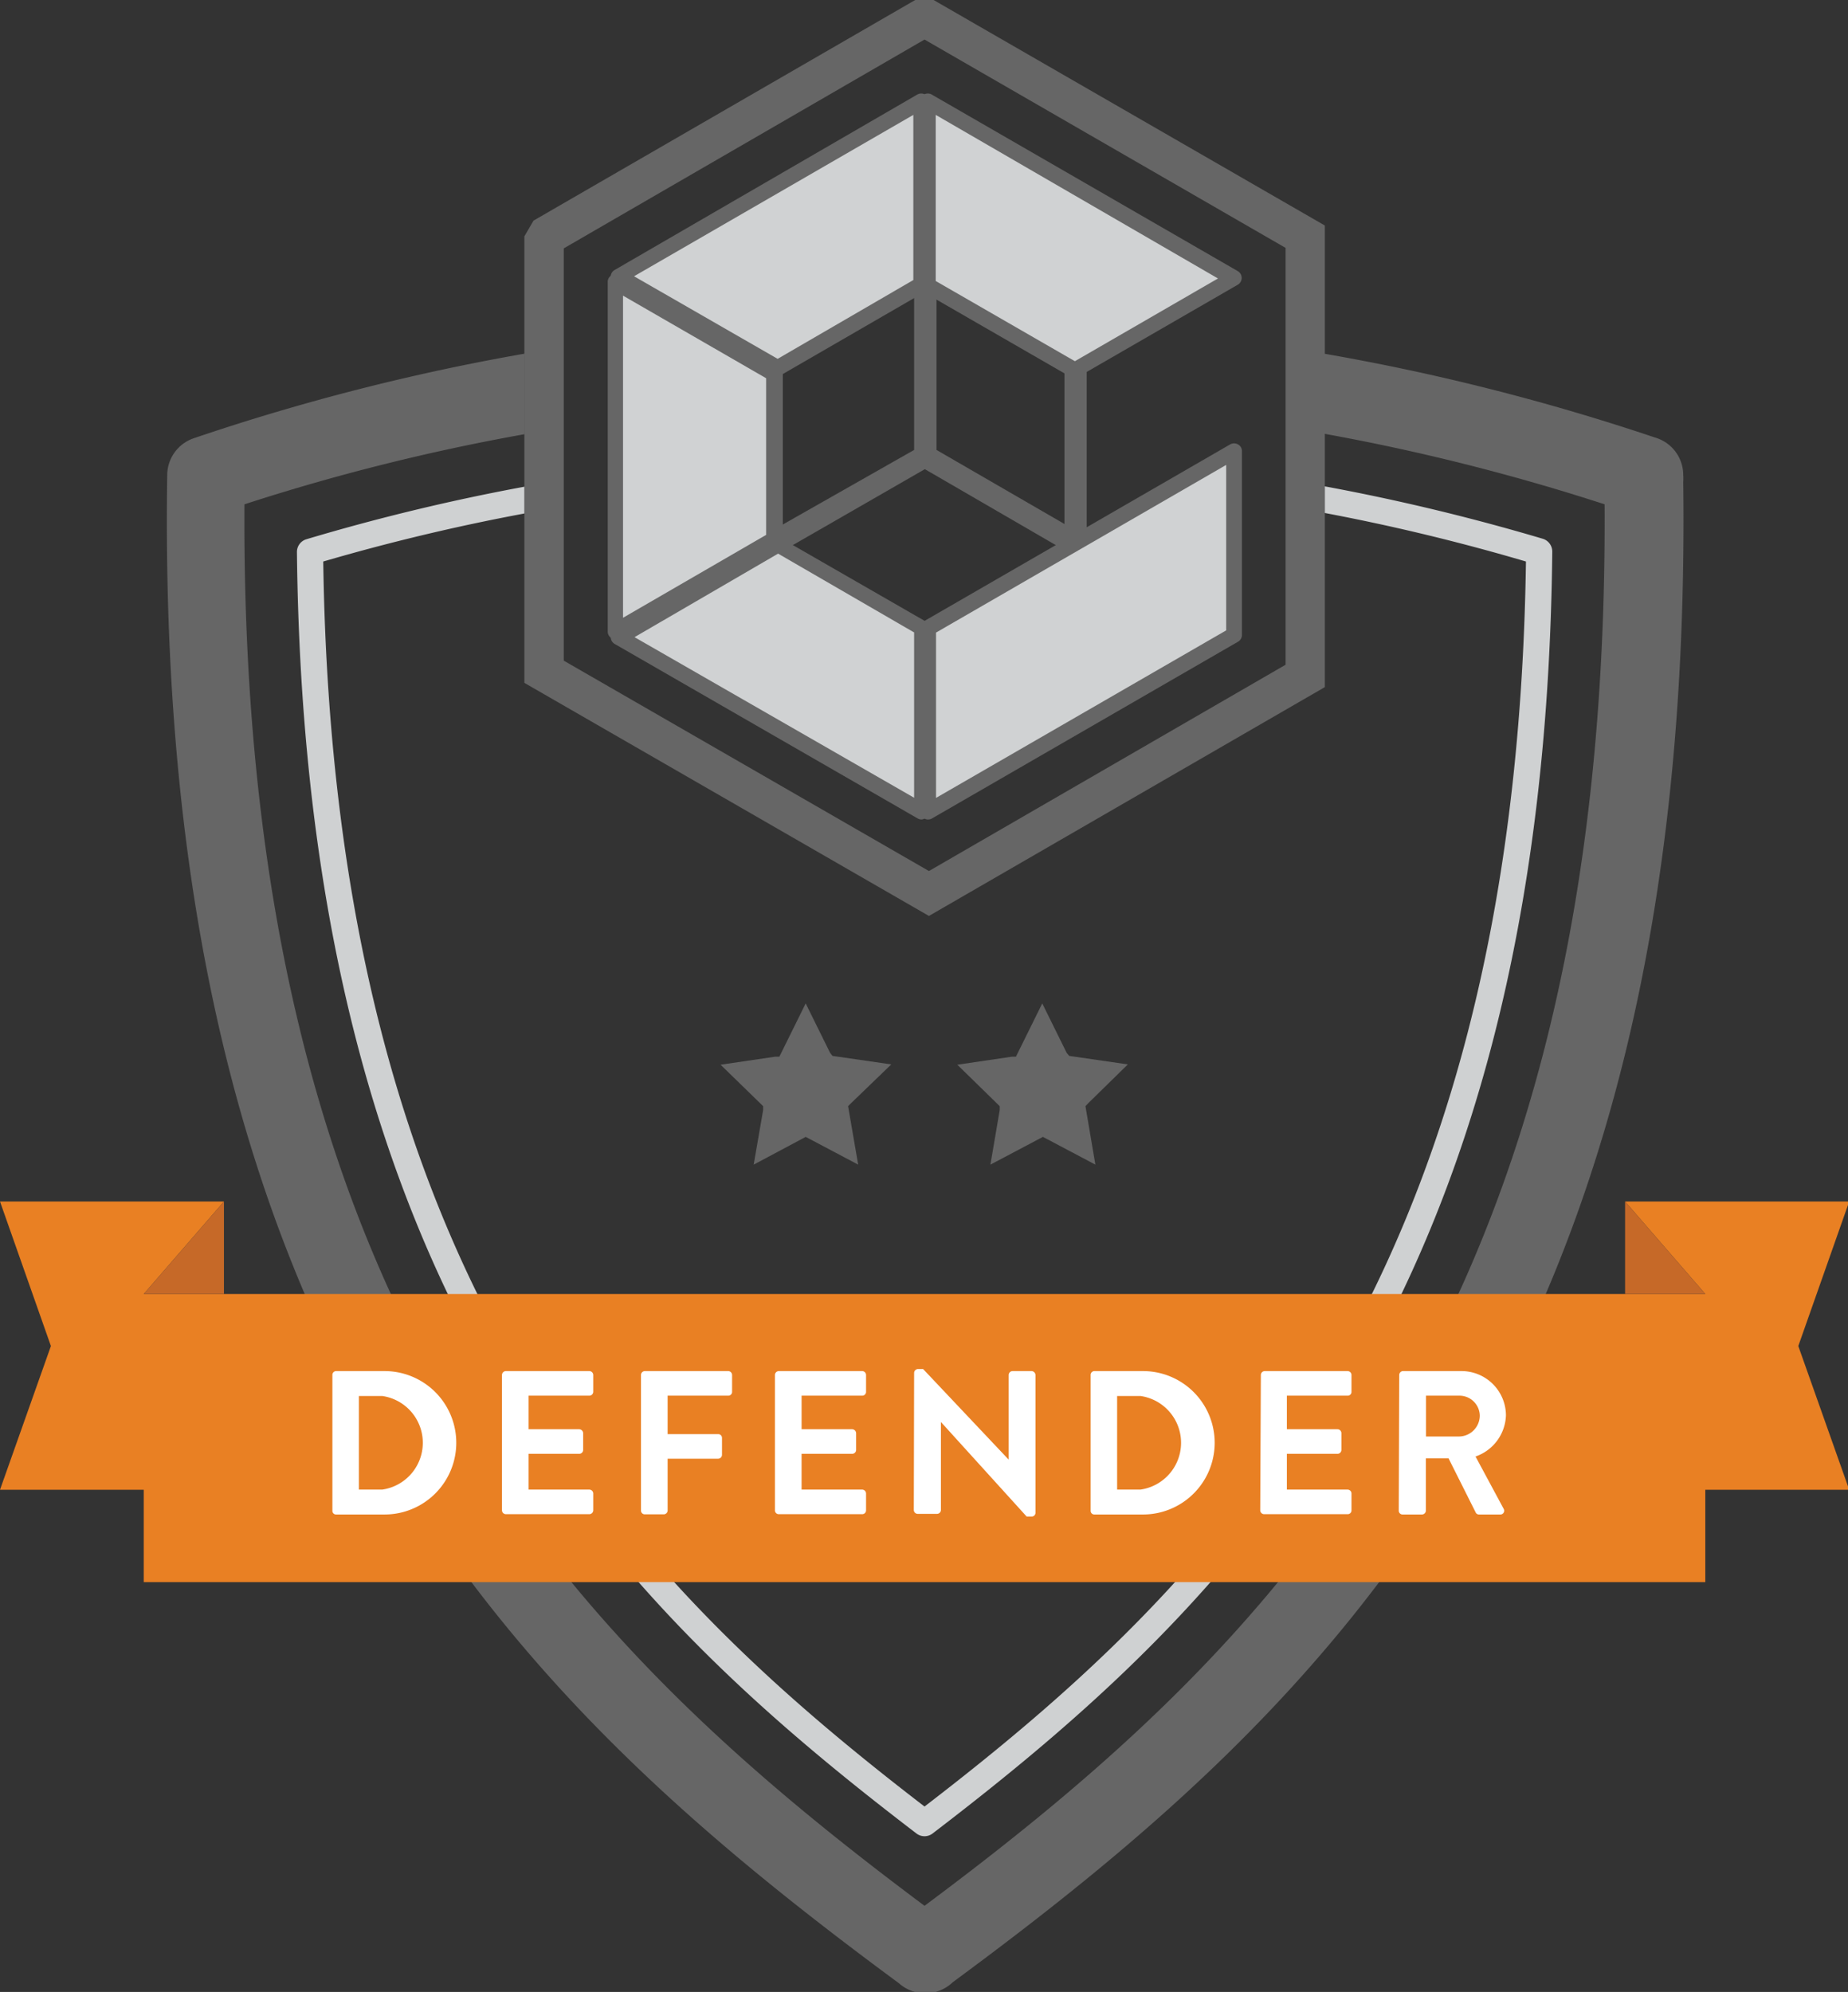<?xml version="1.0" encoding="UTF-8" standalone="no"?>
<!-- Created with Inkscape (http://www.inkscape.org/) -->

<svg
   xmlns:dc="http://purl.org/dc/elements/1.1/"
   xmlns:cc="http://creativecommons.org/ns#"
   xmlns:rdf="http://www.w3.org/1999/02/22-rdf-syntax-ns#"
   xmlns:svg="http://www.w3.org/2000/svg"
   xmlns="http://www.w3.org/2000/svg"
   xmlns:sodipodi="http://sodipodi.sourceforge.net/DTD/sodipodi-0.dtd"
   xmlns:inkscape="http://www.inkscape.org/namespaces/inkscape"
   width="17.119mm"
   height="18.454mm"
   viewBox="0 0 17.119 18.454"
   version="1.1"
   id="svg20370"
   inkscape:version="0.92.3 (2405546, 2018-03-11)"
   sodipodi:docname="defender.svg">
  <rect x="0" y="0" width="17.119" height="18.454" fill="#333333" stroke="none"/>
  <defs
     id="defs20364" />
  <sodipodi:namedview
     id="base"
     pagecolor="#ffffff"
     bordercolor="#666666"
     borderopacity="1.0"
     inkscape:pageopacity="0.0"
     inkscape:pageshadow="2"
     inkscape:zoom="2.8"
     inkscape:cx="5.4510341"
     inkscape:cy="-272.27751"
     inkscape:document-units="mm"
     inkscape:current-layer="layer1"
     showgrid="false"
     fit-margin-top="0"
     fit-margin-left="0"
     fit-margin-right="0"
     fit-margin-bottom="0"
     inkscape:window-width="1887"
     inkscape:window-height="2105"
     inkscape:window-x="67"
     inkscape:window-y="27"
     inkscape:window-maximized="0" />
  <g
     inkscape:label="Layer 1"
     inkscape:groupmode="layer"
     id="layer1"
     transform="translate(32.372,-139.606)">
    <g
       data-name="Layer 2"
       id="Layer_2-84-4"
       transform="matrix(0.146,0,0,0.146,-32.372,139.606)"
       style="stroke-width:1.813">
      <g
         data-name="Layer 1"
         id="Layer_1-2-50-3"
         style="stroke-width:1.813">
        <path
           id="path3069-9"
           d="M 105,27.76 A 141.73,141.73 0 0 0 84,22.44 v 5.08 A 135.37,135.37 0 0 1 101.81,32 c 0.29,51.38 -20.91,72.36 -43.15,88.93 v 0 C 36.42,104.32 15.22,83.34 15.51,32 a 133.59,133.59 0 0 1 17.78,-4.45 v -5.11 a 140.56,140.56 0 0 0 -21,5.37 2.48,2.48 0 0 0 -1.68,2.32 c -0.84,56 22.44,78 46.42,95.71 a 2.52,2.52 0 0 0 1.68,0.64 v 0 a 2.51,2.51 0 0 0 1.74,-0.7 C 84.34,108.16 107.51,86.2 106.8,30.57 a 2.73,2.73 0 0 0 0,-0.41 2.48,2.48 0 0 0 -1.8,-2.4 z"
           class="cls-1"
           inkscape:connector-curvature="0"
           style="fill:#666666;stroke-width:1.813" />
        <path
           id="path3071-3-7"
           d="m 96.82,35.63 c -0.66,46.09 -19.94,65 -38.16,79 -18.21,-14 -37.49,-32.93 -38.15,-79 a 131.25,131.25 0 0 1 12.78,-3.05 v -1.7 a 132.55,132.55 0 0 0 -13.86,3.34 0.84,0.84 0 0 0 -0.59,0.8 c 0.51,47.72 20.57,67 39.32,81.33 a 0.84,0.84 0 0 0 1,0 C 77.92,102 98,82.74 98.49,35 A 0.85,0.85 0 0 0 97.9,34.19 134.89,134.89 0 0 0 84.05,30.86 v 1.69 a 131.09,131.09 0 0 1 12.77,3.08 z"
           class="cls-2"
           inkscape:connector-curvature="0"
           style="fill:#cfd1d2;stroke-width:1.813" />
        <path
           id="path3073-6-2"
           d="M 59.53,0.17 59.24,0 H 58.07 L 33.85,14 33.27,15 V 43.33 L 58.94,58.12 84.06,43.6 V 14.31 Z M 58.94,55.27 35.77,41.92 V 15.76 L 58.66,2.51 81.57,15.73 v 26.45 z"
           class="cls-1"
           inkscape:connector-curvature="0"
           style="fill:#666666;stroke-width:1.813" />
        <polygon
           id="polygon3075-5"
           points="58.45,18.07 58.45,6.43 39.23,17.54 49.34,23.35 "
           class="cls-3"
           style="fill:#d0d2d3;stroke-width:1.813" />
        <path
           id="path3077-1-8"
           d="M 49.34,23.85 A 0.47,0.47 0 0 1 49.09,23.78 L 39,18 a 0.5,0.5 0 0 1 0,-0.87 L 58.2,6 a 0.5,0.5 0 0 1 0.5,0 0.47,0.47 0 0 1 0.25,0.43 v 11.64 a 0.5,0.5 0 0 1 -0.25,0.44 l -9.11,5.27 a 0.45,0.45 0 0 1 -0.25,0.07 z m -9.11,-6.32 9.11,5.24 8.61,-5 V 7.29 Z"
           class="cls-1"
           inkscape:connector-curvature="0"
           style="fill:#666666;stroke-width:1.813" />
        <polygon
           id="polygon3079-9"
           points="39.03,17.89 39.06,40.07 49.13,34.23 49.13,23.71 "
           class="cls-3"
           style="fill:#d0d2d3;stroke-width:1.813" />
        <path
           id="path3081-06-0"
           d="M 39.06,40.57 A 0.45,0.45 0 0 1 38.81,40.5 0.48,0.48 0 0 1 38.56,40.07 V 17.89 a 0.48,0.48 0 0 1 0.25,-0.43 0.5,0.5 0 0 1 0.5,0 l 10.1,5.81 a 0.51,0.51 0 0 1 0.26,0.44 v 10.52 a 0.5,0.5 0 0 1 -0.25,0.43 L 39.31,40.5 a 0.47,0.47 0 0 1 -0.25,0.07 z M 39.53,18.76 V 39.2 l 9.08,-5.26 V 24 Z"
           class="cls-1"
           inkscape:connector-curvature="0"
           style="fill:#666666;stroke-width:1.813" />
        <polygon
           id="polygon3083-2"
           points="67.98,34.59 68.4,34.35 68.4,23.34 68.2,23.46 67.99,23.34 67.99,34.12 58.87,28.84 58.87,18.07 58.45,18.07 58.45,28.84 49.13,34.23 49.34,34.59 58.66,29.19 "
           class="cls-3"
           style="fill:#d0d2d3;stroke-width:1.813" />
        <path
           id="path3085-4"
           d="M 68,35.09 A 0.57,0.57 0 0 1 67.75,35.03 L 58.68,29.77 49.59,35 a 0.46,0.46 0 0 1 -0.38,0 0.47,0.47 0 0 1 -0.3,-0.23 L 48.7,34.41 a 0.5,0.5 0 0 1 0.18,-0.68 L 58,28.55 V 18.07 a 0.51,0.51 0 0 1 0.5,-0.5 h 0.42 a 0.51,0.51 0 0 1 0.5,0.5 v 10.48 l 8.12,4.7 v -9.91 a 0.48,0.48 0 0 1 0.25,-0.43 0.53,0.53 0 0 1 0.46,0 0.51,0.51 0 0 1 0.45,0 0.48,0.48 0 0 1 0.25,0.43 v 11 a 0.48,0.48 0 0 1 -0.25,0.43 l -0.42,0.25 A 0.51,0.51 0 0 1 68,35.09 Z"
           class="cls-1"
           inkscape:connector-curvature="0"
           style="fill:#666666;stroke-width:1.813" />
        <polygon
           id="polygon3087-7"
           points="78.28,17.63 58.87,6.43 58.87,18.07 68.19,23.46 "
           class="cls-3"
           style="fill:#d0d2d3;stroke-width:1.813" />
        <path
           id="path3089-6"
           d="M 68.2,24 A 0.43,0.43 0 0 1 67.95,23.93 L 58.62,18.55 A 0.5,0.5 0 0 1 58.37,18.11 V 6.43 A 0.5,0.5 0 0 1 59.12,6 l 19.41,11.2 a 0.5,0.5 0 0 1 0,0.87 L 68.45,23.89 A 0.47,0.47 0 0 1 68.2,24 Z M 59.37,17.83 68.2,22.92 77.28,17.67 59.37,7.29 Z"
           class="cls-1"
           inkscape:connector-curvature="0"
           style="fill:#666666;stroke-width:1.813" />
        <polygon
           id="polygon3091-5"
           points="78.3,28.63 58.89,39.85 58.89,51.5 78.3,40.28 "
           class="cls-3"
           style="fill:#d0d2d3;stroke-width:1.813" />
        <path
           id="path3093-7"
           d="M 58.89,52 A 0.43,0.43 0 0 1 58.64,51.93 0.48,0.48 0 0 1 58.39,51.5 V 39.85 a 0.5,0.5 0 0 1 0.25,-0.44 L 78.05,28.2 a 0.5,0.5 0 0 1 0.5,0 0.48,0.48 0 0 1 0.25,0.43 v 11.65 a 0.5,0.5 0 0 1 -0.25,0.44 L 59.14,51.93 A 0.47,0.47 0 0 1 58.89,52 Z m 0.5,-11.86 V 50.63 L 77.8,40 V 29.5 Z"
           class="cls-1"
           inkscape:connector-curvature="0"
           style="fill:#666666;stroke-width:1.813" />
        <polygon
           id="polygon3095-1"
           points="58.47,39.84 49.34,34.59 39.26,40.43 58.47,51.48 "
           class="cls-3"
           style="fill:#d0d2d3;stroke-width:1.813" />
        <path
           id="path3097-3"
           d="M 58.47,52 A 0.47,0.47 0 0 1 58.22,51.93 L 39,40.86 A 0.5,0.5 0 0 1 38.75,40.43 0.52,0.52 0 0 1 39,40 l 10.08,-5.83 a 0.5,0.5 0 0 1 0.5,0 l 9.13,5.25 a 0.5,0.5 0 0 1 0.25,0.43 V 51.48 A 0.48,0.48 0 0 1 58.71,51.91 0.45,0.45 0 0 1 58.47,52 Z M 40.26,40.43 58,50.62 V 40.13 l -8.63,-5 z"
           class="cls-1"
           inkscape:connector-curvature="0"
           style="fill:#666666;stroke-width:1.813" />
        <path
           id="path3099-3"
           d="M 52.82,67 56.55,67.54 54,70 l -0.19,0.19 0.64,3.71 -3.1,-1.64 -0.23,-0.12 -3.3,1.76 c 0.23,-1.31 0.6,-3.46 0.6,-3.46 v -0.25 l -2.7,-2.63 3.47,-0.51 h 0.26 l 1.67,-3.38 c 0.29,0.58 0.76,1.55 1.55,3.14 z"
           class="cls-1"
           inkscape:connector-curvature="0"
           style="fill:#666666;stroke-width:1.813" />
        <path
           id="path3101-3"
           d="m 67.84,67 3.72,0.54 -2.51,2.46 -0.18,0.19 0.63,3.71 -3.1,-1.64 -0.23,-0.12 -3.33,1.76 c 0.22,-1.31 0.59,-3.46 0.59,-3.46 v -0.25 l -2.69,-2.63 3.47,-0.51 h 0.25 l 1.67,-3.38 1.55,3.14 z"
           class="cls-1"
           inkscape:connector-curvature="0"
           style="fill:#666666;stroke-width:1.813" />
        <polygon
           id="polygon3103-8"
           points="117.33,76.24 103.11,76.24 108.2,82.11 9.12,82.11 14.21,76.24 0,76.24 3.23,85.41 0,94.53 9.12,94.53 9.12,100.39 108.2,100.39 108.2,94.53 117.33,94.53 114.1,85.41 "
           class="cls-4"
           style="fill:#e98023;stroke-width:1.813" />
        <polygon
           id="polygon3105-5"
           points="108.2,82.11 103.11,76.24 103.11,82.11 "
           class="cls-5"
           style="fill:#c66928;stroke-width:1.813" />
        <polygon
           id="polygon3107-1"
           points="9.12,82.11 14.21,76.24 14.21,82.11 "
           class="cls-5"
           style="fill:#c66928;stroke-width:1.813" />
        <path
           id="path3109-0"
           d="M 21.09,87.25 A 0.24,0.24 0 0 1 21.32,87 h 3.08 a 4.55,4.55 0 1 1 0,9.1 h -3.08 a 0.23,0.23 0 0 1 -0.23,-0.24 z m 3.16,7.27 a 3,3 0 0 0 0,-5.94 h -1.48 v 5.94 z"
           class="cls-6"
           inkscape:connector-curvature="0"
           style="fill:#ffffff;stroke-width:1.813" />
        <path
           id="path3111-8"
           d="M 31.85,87.25 A 0.25,0.25 0 0 1 32.1,87 h 5.29 a 0.25,0.25 0 0 1 0.25,0.25 v 1.07 a 0.25,0.25 0 0 1 -0.25,0.24 h -3.85 v 2.13 h 3.21 A 0.26,0.26 0 0 1 37,90.94 V 92 a 0.25,0.25 0 0 1 -0.25,0.25 h -3.21 v 2.27 h 3.85 a 0.25,0.25 0 0 1 0.25,0.25 v 1.07 a 0.25,0.25 0 0 1 -0.25,0.24 H 32.1 a 0.25,0.25 0 0 1 -0.25,-0.24 z"
           class="cls-6"
           inkscape:connector-curvature="0"
           style="fill:#ffffff;stroke-width:1.813" />
        <path
           id="path3113-7"
           d="M 40.67,87.25 A 0.25,0.25 0 0 1 40.91,87 h 5.29 a 0.25,0.25 0 0 1 0.25,0.25 v 1.07 A 0.24,0.24 0 0 1 46.2,88.56 H 42.36 V 91 h 3.21 a 0.24,0.24 0 0 1 0.24,0.24 v 1.07 a 0.25,0.25 0 0 1 -0.24,0.25 h -3.21 v 3.29 a 0.25,0.25 0 0 1 -0.25,0.24 h -1.2 a 0.24,0.24 0 0 1 -0.24,-0.24 z"
           class="cls-6"
           inkscape:connector-curvature="0"
           style="fill:#ffffff;stroke-width:1.813" />
        <path
           id="path3115-6"
           d="M 49.17,87.25 A 0.25,0.25 0 0 1 49.42,87 h 5.29 a 0.25,0.25 0 0 1 0.24,0.25 v 1.07 a 0.24,0.24 0 0 1 -0.24,0.24 h -3.85 v 2.13 h 3.21 a 0.26,0.26 0 0 1 0.25,0.25 V 92 a 0.25,0.25 0 0 1 -0.25,0.25 h -3.21 v 2.27 h 3.85 a 0.25,0.25 0 0 1 0.24,0.25 v 1.07 a 0.24,0.24 0 0 1 -0.24,0.24 h -5.29 a 0.24,0.24 0 0 1 -0.25,-0.24 z"
           class="cls-6"
           inkscape:connector-curvature="0"
           style="fill:#ffffff;stroke-width:1.813" />
        <path
           id="path3117-3"
           d="m 58,87.11 a 0.25,0.25 0 0 1 0.25,-0.24 h 0.32 L 64,92.62 v 0 -5.37 A 0.25,0.25 0 0 1 64.25,87 h 1.2 a 0.26,0.26 0 0 1 0.25,0.25 V 96 a 0.24,0.24 0 0 1 -0.25,0.23 h -0.31 l -5.44,-6 v 0 5.59 a 0.25,0.25 0 0 1 -0.25,0.24 h -1.22 a 0.25,0.25 0 0 1 -0.25,-0.24 z"
           class="cls-6"
           inkscape:connector-curvature="0"
           style="fill:#ffffff;stroke-width:1.813" />
        <path
           id="path3119-5"
           d="M 69.2,87.25 A 0.24,0.24 0 0 1 69.43,87 h 3.09 a 4.55,4.55 0 1 1 0,9.1 H 69.43 A 0.23,0.23 0 0 1 69.2,95.86 Z m 3.16,7.27 a 3,3 0 0 0 0,-5.94 h -1.48 v 5.94 z"
           class="cls-6"
           inkscape:connector-curvature="0"
           style="fill:#ffffff;stroke-width:1.813" />
        <path
           id="path3121-0"
           d="M 80,87.25 A 0.25,0.25 0 0 1 80.25,87 h 5.25 a 0.25,0.25 0 0 1 0.25,0.25 v 1.07 a 0.24,0.24 0 0 1 -0.25,0.24 h -3.85 v 2.13 h 3.22 a 0.25,0.25 0 0 1 0.24,0.25 V 92 a 0.25,0.25 0 0 1 -0.24,0.25 h -3.22 v 2.27 h 3.85 a 0.25,0.25 0 0 1 0.25,0.25 v 1.07 a 0.24,0.24 0 0 1 -0.25,0.24 h -5.29 a 0.25,0.25 0 0 1 -0.25,-0.24 z"
           class="cls-6"
           inkscape:connector-curvature="0"
           style="fill:#ffffff;stroke-width:1.813" />
        <path
           id="path3123-8"
           d="M 88.78,87.25 A 0.25,0.25 0 0 1 89,87 h 3.71 a 2.82,2.82 0 0 1 2.84,2.8 2.86,2.86 0 0 1 -1.93,2.62 l 1.78,3.31 a 0.24,0.24 0 0 1 -0.22,0.37 h -1.33 a 0.23,0.23 0 0 1 -0.21,-0.11 l -1.73,-3.45 h -1.44 v 3.32 A 0.25,0.25 0 0 1 90.22,96.1 H 89 a 0.24,0.24 0 0 1 -0.25,-0.24 z m 3.82,3.9 a 1.33,1.33 0 0 0 1.29,-1.33 1.29,1.29 0 0 0 -1.29,-1.26 h -2.12 v 2.59 z"
           class="cls-6"
           inkscape:connector-curvature="0"
           style="fill:#ffffff;stroke-width:1.813" />
      </g>
    </g>
  </g>
</svg>
